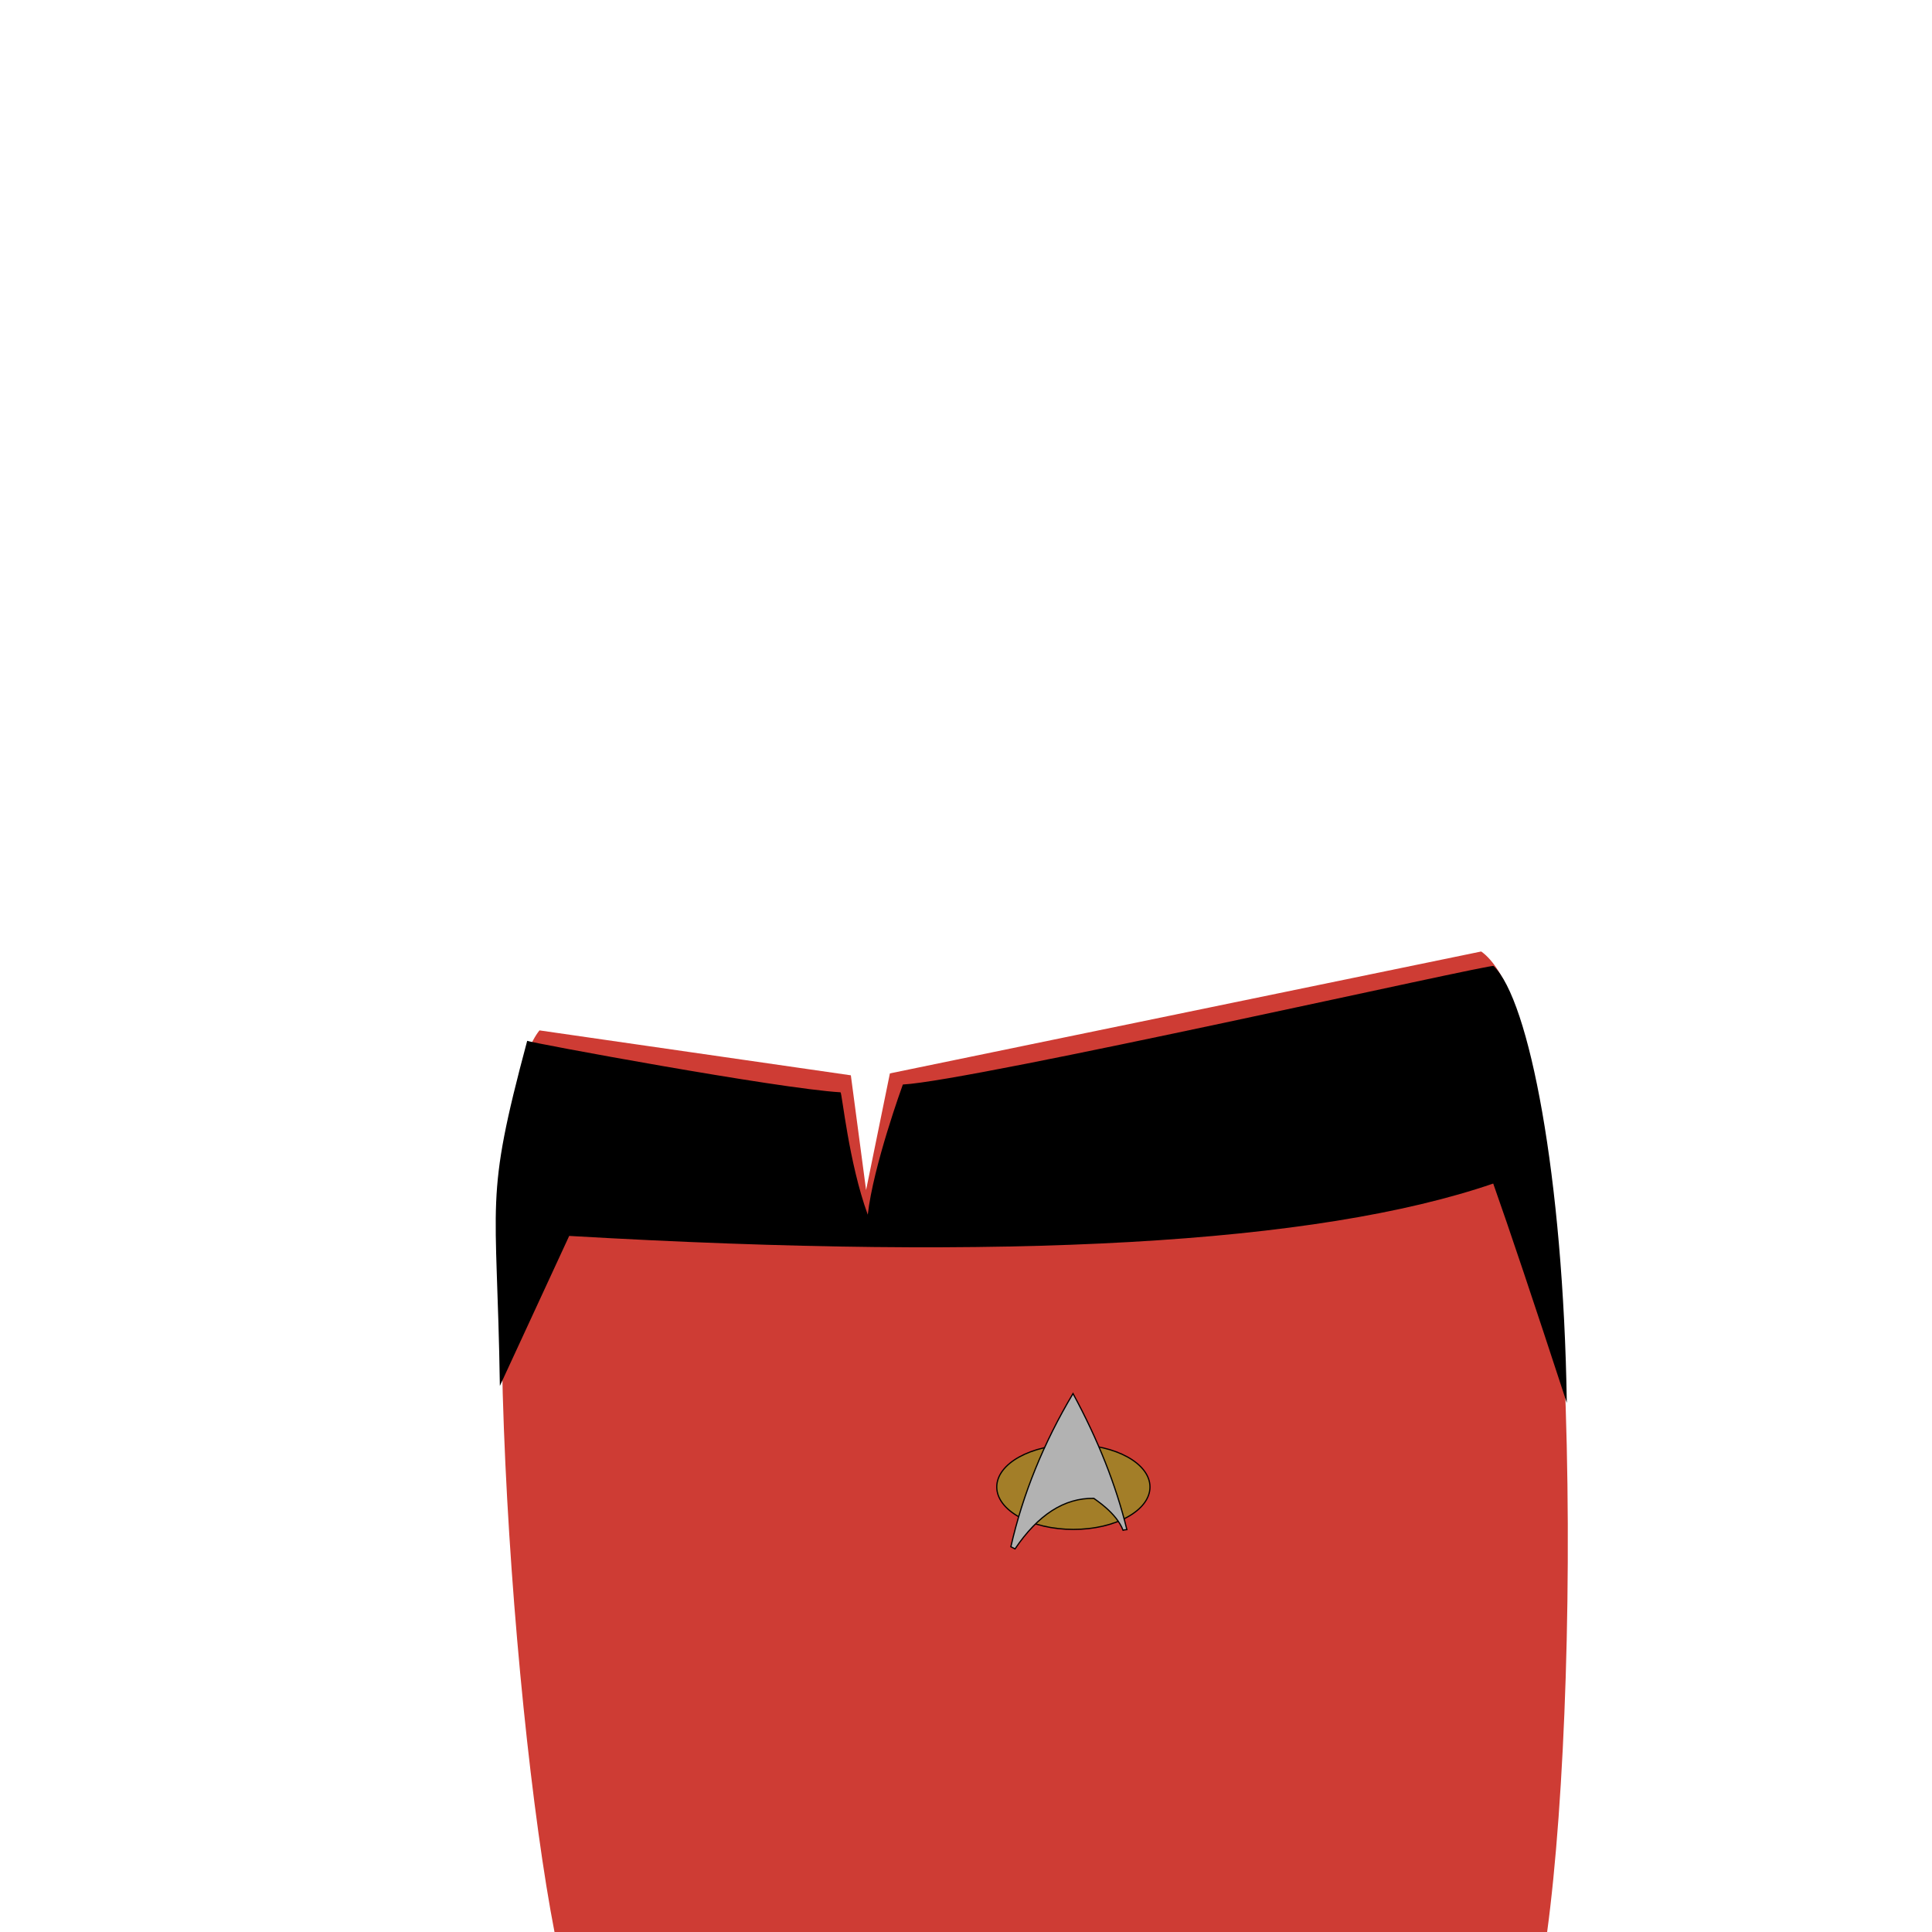 <?xml version="1.0" standalone="no"?>
<!DOCTYPE svg PUBLIC "-//W3C//DTD SVG 20010904//EN" "http://www.w3.org/TR/2001/REC-SVG-20010904/DTD/svg10.dtd">
<!-- Created using Krita: https://krita.org -->
<svg xmlns="http://www.w3.org/2000/svg" 
    xmlns:xlink="http://www.w3.org/1999/xlink"
    xmlns:krita="http://krita.org/namespaces/svg/krita"
    xmlns:sodipodi="http://sodipodi.sourceforge.net/DTD/sodipodi-0.dtd"
    width="512pt"
    height="512pt"
    viewBox="0 0 512 512">
    <style>
        .uniform-color {
            color: #CE3C34;
        }
    </style>
<defs/>
<path id="shape0" transform="translate(132.902, 252.156)" fill="currentColor" class="uniform-color" fill-rule="evenodd" stroke-opacity="0" stroke="#000000" stroke-width="0" stroke-linecap="square" stroke-linejoin="bevel" d="M14.098 260.125L277.067 260.125C286.679 189.558 285.442 18.2 259.629 0L102.93 32.306L96.62 63.23L92.582 32.812L10.066 20.906C-8.59 44.288 2.222 199.058 14.098 260.125Z" sodipodi:nodetypes="cccccccc"/><path id="shape1" transform="translate(131.369, 255.983)" fill="#000000" fill-rule="evenodd" stroke-opacity="0" stroke="#000000" stroke-width="0" stroke-linecap="square" stroke-linejoin="bevel" d="M91.381 33.486C91.775 33.598 93.556 52.161 98.6 65.923C100.038 53.048 107.762 31.798 107.897 31.423C126.444 30.451 264.626 -0.83 264.444 0.017C273.861 8.95 282.931 55.723 283.85 115.798C275.05 88.898 268.55 69.523 264.35 57.673C217.625 73.698 136 78.323 19.475 71.548L1.1 111.298C0.322 60.576 -3.155 62.733 8.342 19.845C9.039 20.304 74.984 32.539 91.381 33.486Z" sodipodi:nodetypes="cccccccccc"/><g id="group0" transform="matrix(0.03 0 0 0.03 264.15 369.313)" fill="none">
  <ellipse id="shape01" transform="translate(0, 450.347)" rx="676.8" ry="374.76" cx="676.8" cy="374.76" fill="#a37e28" fill-rule="evenodd" stroke="#000000" stroke-width="10.8" stroke-linecap="square" stroke-linejoin="bevel"/>
  <path id="shape011" transform="translate(124.608, 0)" fill="#b2b2b2" stroke="#000000" stroke-width="10.8" stroke-linecap="square" stroke-linejoin="miter" stroke-miterlimit="2.16" d="M549.065 0C288.677 436.964 105.655 888.013 0 1353.15L36.801 1371.94C240.478 1070.25 472.297 921.381 732.257 925.339C744.677 936.217 931.709 1051.71 990.954 1207.01C997.726 1204.64 1009.01 1202.86 1024.81 1201.65C928.711 808.63 770.128 408.079 549.065 0Z" sodipodi:nodetypes="ccccccc"/>
 </g>
</svg>
